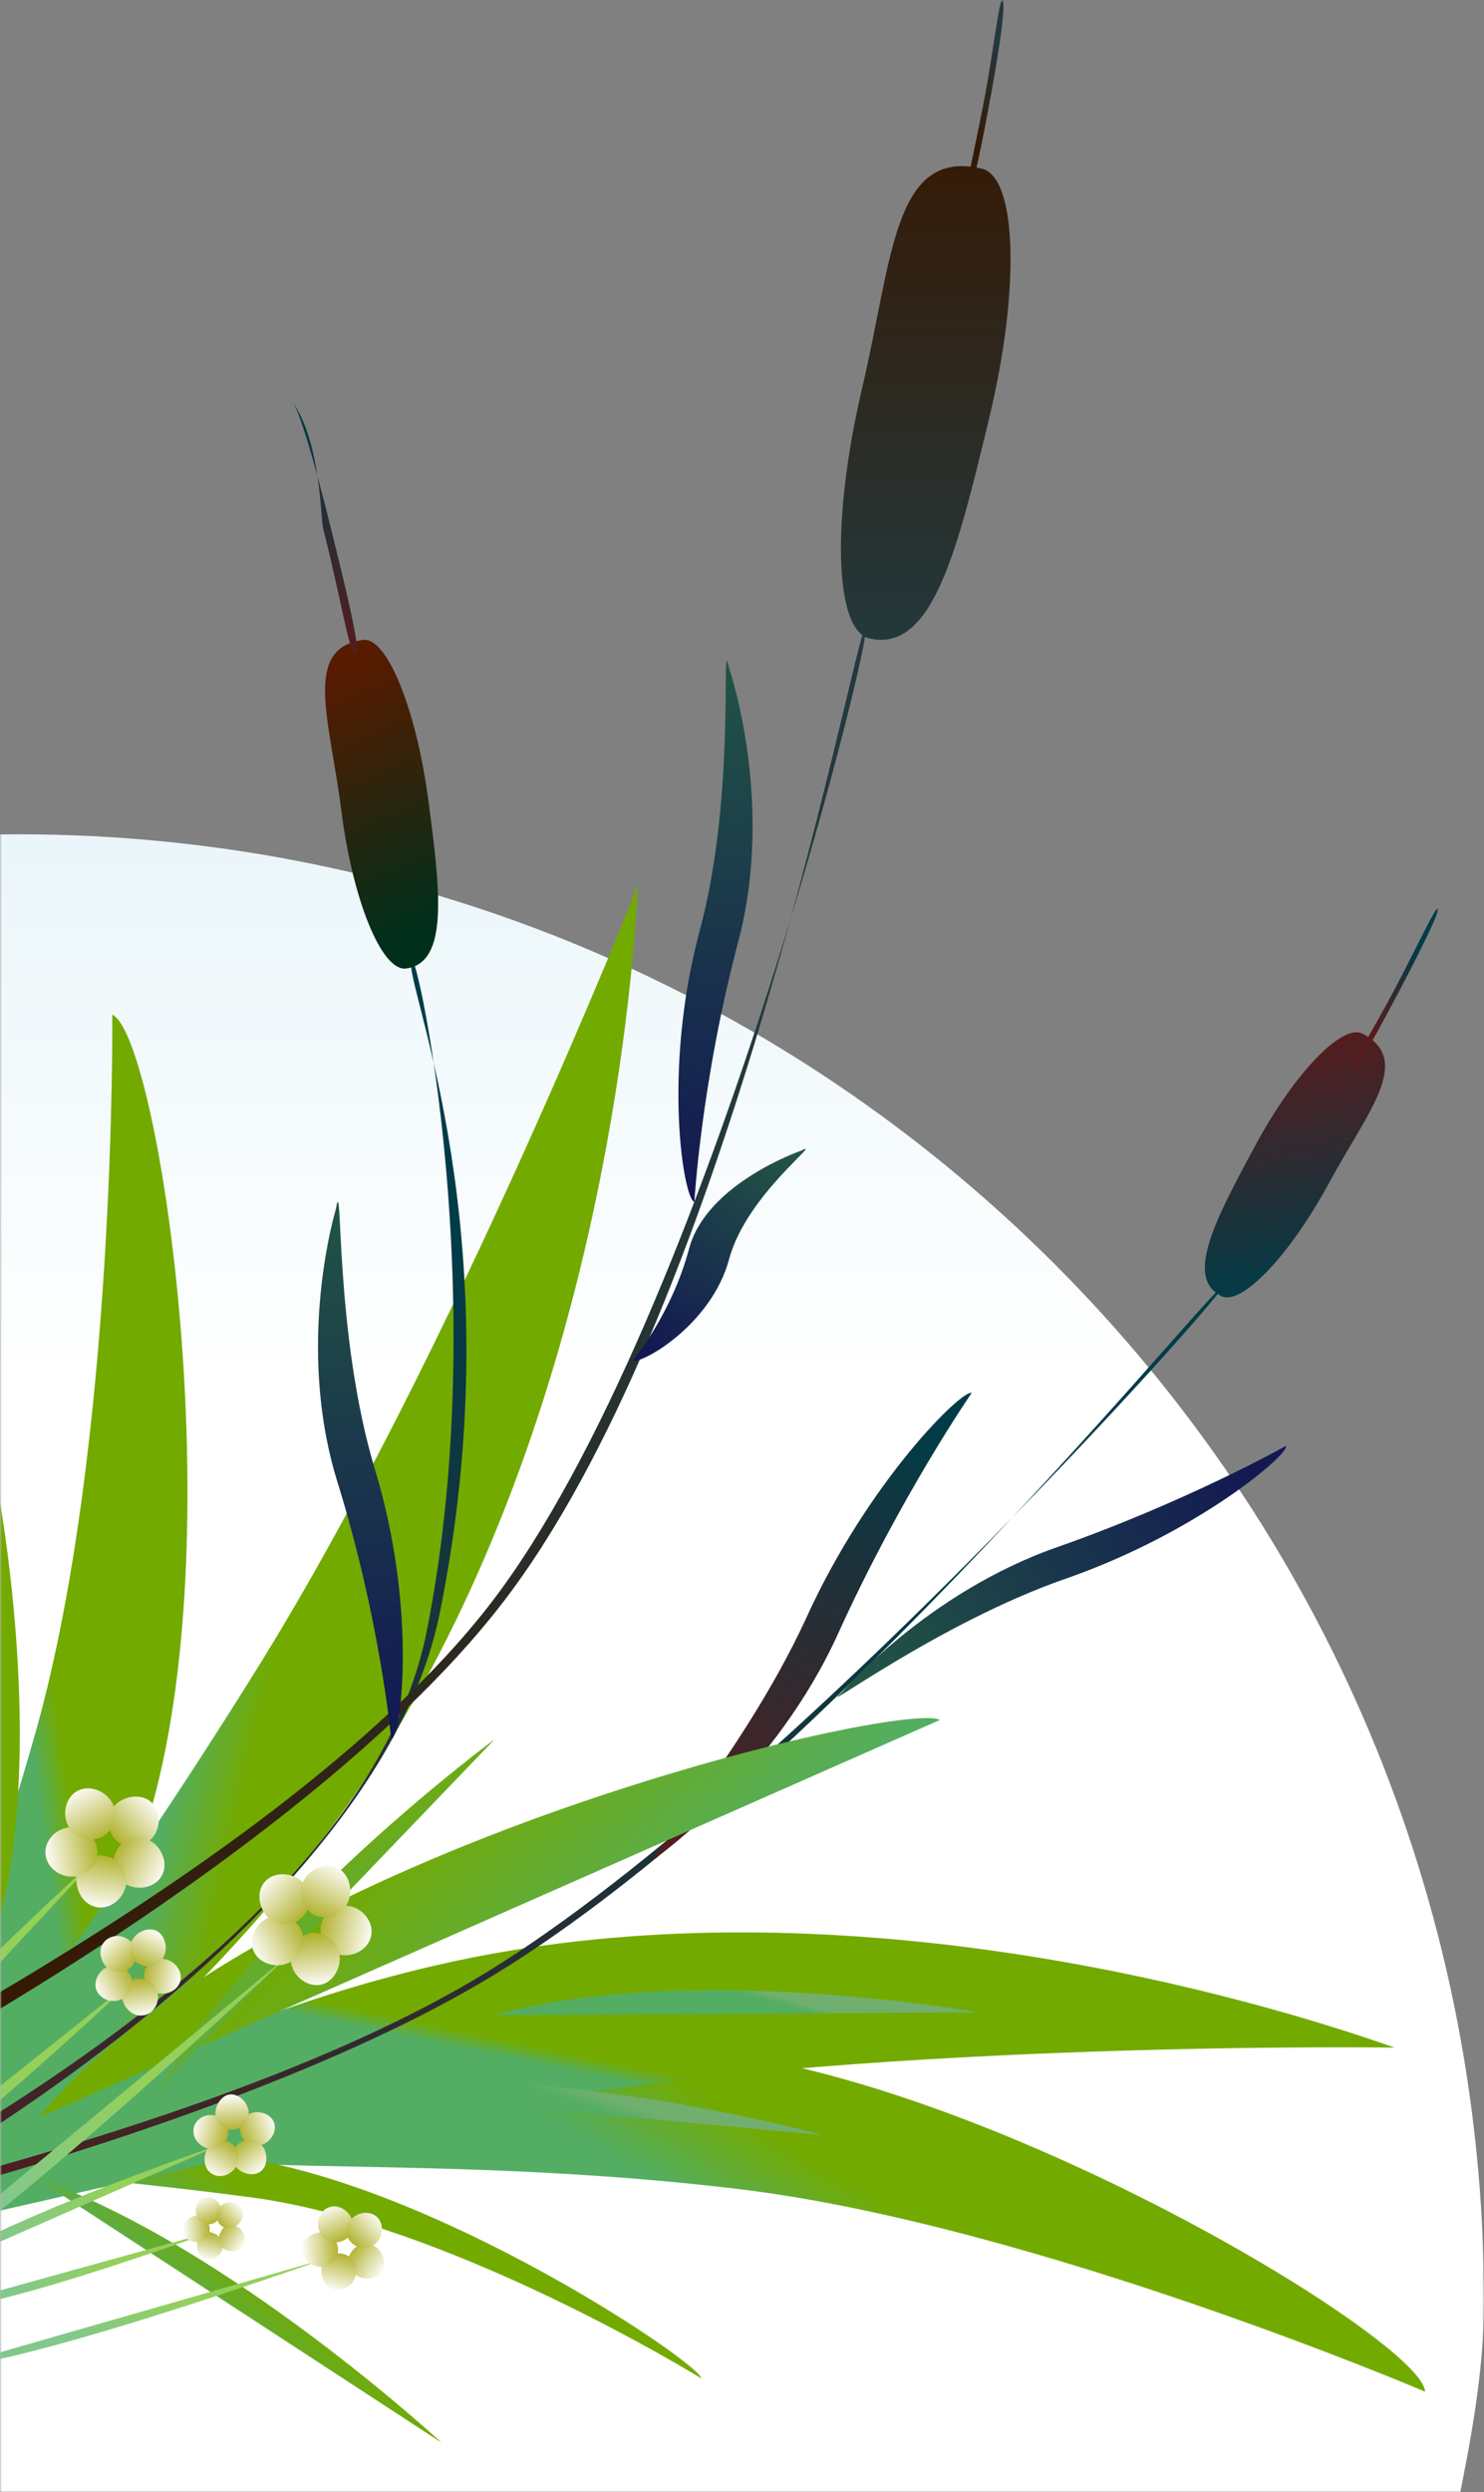 <svg xmlns="http://www.w3.org/2000/svg" xmlns:xlink="http://www.w3.org/1999/xlink" width="420" height="705" viewBox="0 0 420 705">
    <rect x="0" y="0" width="420" height="705" fill="#808080" stroke="none"/>
    <defs>
        <path id="a" d="M0 0h420v705H0z"/>
        <linearGradient id="c" x1="50%" x2="50%" y1="0%" y2="28.594%">
            <stop offset="0%" stop-color="#EBF6FA"/>
            <stop offset="100%" stop-color="#FFF"/>
        </linearGradient>
        <path id="d" d="M0 0h407v691H0z"/>
        <linearGradient id="f" x1="40.668%" x2="58.266%" y1="53.79%" y2="45.991%">
            <stop offset="28.09%" stop-color="#53AE64"/>
            <stop offset="66.85%" stop-color="#73AA00"/>
        </linearGradient>
        <linearGradient id="g" x1="42.886%" x2="56.12%" y1="54.746%" y2="45.453%">
            <stop offset="28.09%" stop-color="#53AE64"/>
            <stop offset="66.85%" stop-color="#73AA00"/>
        </linearGradient>
        <linearGradient id="h" x1="39.713%" x2="62.158%" y1="45.939%" y2="54.824%">
            <stop offset="28.09%" stop-color="#53AE64"/>
            <stop offset="66.85%" stop-color="#73AA00"/>
        </linearGradient>
        <linearGradient id="i" x1="34.1%" x2="66.823%" y1="59.125%" y2="42.714%">
            <stop offset="28.09%" stop-color="#53AE64"/>
            <stop offset="66.85%" stop-color="#73AA00"/>
        </linearGradient>
        <linearGradient id="j" x1="31.433%" x2="68.735%" y1="59.34%" y2="40.86%">
            <stop offset="28.09%" stop-color="#53AE64"/>
            <stop offset="66.85%" stop-color="#73AA00"/>
        </linearGradient>
        <linearGradient id="k" x1="47.074%" x2="53.376%" y1="53.946%" y2="46.899%">
            <stop offset="28.09%" stop-color="#53AE64"/>
            <stop offset="66.85%" stop-color="#73AA00"/>
        </linearGradient>
        <linearGradient id="l" x1="37.63%" x2="67.091%" y1="112.645%" y2="15.802%">
            <stop offset="0%" stop-color="#561C1D"/>
            <stop offset="100%" stop-color="#003C48"/>
        </linearGradient>
        <linearGradient id="m" x1="49.75%" x2="49.75%" y1=".024%" y2="99.926%">
            <stop offset="0%" stop-color="#351A06"/>
            <stop offset="100%" stop-color="#23393D"/>
        </linearGradient>
        <linearGradient id="n" x1="44.587%" x2="55.47%" y1="5.228%" y2="94.263%">
            <stop offset="0%" stop-color="#561C1D"/>
            <stop offset="100%" stop-color="#003C48"/>
        </linearGradient>
        <linearGradient id="o" x1="42.113%" x2="58.348%" y1="8.502%" y2="91.156%">
            <stop offset="0%" stop-color="#561B00"/>
            <stop offset="100%" stop-color="#002F1B"/>
        </linearGradient>
        <linearGradient id="p" x1="43.566%" x2="56.37%" y1="92.794%" y2="7.572%">
            <stop offset="0%" stop-color="#561C1D"/>
            <stop offset="100%" stop-color="#003C48"/>
        </linearGradient>
        <linearGradient id="q" x1="42.532%" x2="57.563%" y1="78.311%" y2="21.41%">
            <stop offset="0%" stop-color="#351A06"/>
            <stop offset="100%" stop-color="#23393D"/>
        </linearGradient>
        <linearGradient id="r" x1="22.193%" x2="77.468%" y1="67.164%" y2="32.886%">
            <stop offset="0%" stop-color="#561C1D"/>
            <stop offset="100%" stop-color="#003C48"/>
        </linearGradient>
        <linearGradient id="s" x1="21.96%" x2="77.914%" y1="78.039%" y2="26.496%">
            <stop offset="0%" stop-color="#351A06"/>
            <stop offset="100%" stop-color="#23393D"/>
        </linearGradient>
        <linearGradient id="t" x1="10.012%" x2="87.94%" y1="58.381%" y2="43.49%">
            <stop offset="0%" stop-color="#561C1D"/>
            <stop offset="100%" stop-color="#003C48"/>
        </linearGradient>
        <linearGradient id="u" x1="50.646%" x2="49.471%" y1=".34%" y2="100.039%">
            <stop offset="0%" stop-color="#225844"/>
            <stop offset="100%" stop-color="#131853"/>
        </linearGradient>
        <linearGradient id="v" x1="78.022%" x2="16.361%" y1="-2.216%" y2="99.803%">
            <stop offset="0%" stop-color="#225844"/>
            <stop offset="100%" stop-color="#131853"/>
        </linearGradient>
        <linearGradient id="w" x1="48.927%" x2="50.899%" y1=".199%" y2="99.952%">
            <stop offset="0%" stop-color="#225844"/>
            <stop offset="100%" stop-color="#131853"/>
        </linearGradient>
        <linearGradient id="x" x1="-1.36%" x2="99.93%" y1="64.277%" y2="34.252%">
            <stop offset="0%" stop-color="#225844"/>
            <stop offset="100%" stop-color="#131853"/>
        </linearGradient>
        <linearGradient id="y" x1="28.266%" x2="73.236%" y1="101.596%" y2=".09%">
            <stop offset="0%" stop-color="#561C1D"/>
            <stop offset="100%" stop-color="#003C48"/>
        </linearGradient>
        <linearGradient id="z" x1="96.133%" x2="3.518%" y1="73.988%" y2="26.091%">
            <stop offset="28.09%" stop-color="#53AE64"/>
            <stop offset="66.85%" stop-color="#73AA00"/>
        </linearGradient>
        <linearGradient id="A" x1="15.267%" x2="83.637%" y1="75.259%" y2="25.171%">
            <stop offset="28.09%" stop-color="#53AE64"/>
            <stop offset="66.85%" stop-color="#73AA00"/>
        </linearGradient>
        <linearGradient id="B" x1="84.795%" x2="14.269%" y1="97.495%" y2="2.906%">
            <stop offset="28.09%" stop-color="#53AE64"/>
            <stop offset="66.85%" stop-color="#73AA00"/>
        </linearGradient>
        <linearGradient id="C" x1="3.44%" x2="96.747%" y1="96.17%" y2="3.792%">
            <stop offset="28.09%" stop-color="#82C88C"/>
            <stop offset="66.85%" stop-color="#94D05A"/>
        </linearGradient>
        <linearGradient id="D" x1="3.203%" x2="96.698%" y1="84.618%" y2="15.327%">
            <stop offset="28.09%" stop-color="#82C88C"/>
            <stop offset="66.85%" stop-color="#94D05A"/>
        </linearGradient>
        <linearGradient id="E" x1="2.628%" x2="97.336%" y1="86.558%" y2="13.35%">
            <stop offset="28.09%" stop-color="#82C88C"/>
            <stop offset="66.85%" stop-color="#94D05A"/>
        </linearGradient>
        <linearGradient id="F" x1="88.309%" x2="13.05%" y1="13.347%" y2="83.213%">
            <stop offset="0%" stop-color="#FFF"/>
            <stop offset="100%" stop-color="#B0B02A"/>
        </linearGradient>
        <linearGradient id="G" x1="95.065%" x2="5.663%" y1="74.309%" y2="27.279%">
            <stop offset="0%" stop-color="#FFF"/>
            <stop offset="100%" stop-color="#B0B02A"/>
        </linearGradient>
        <linearGradient id="H" x1="41.584%" x2="57.381%" y1="99.066%" y2=".446%">
            <stop offset="0%" stop-color="#FFF"/>
            <stop offset="100%" stop-color="#B0B02A"/>
        </linearGradient>
        <linearGradient id="I" x1=".792%" x2="99.442%" y1="58.101%" y2="42.576%">
            <stop offset="0%" stop-color="#FFF"/>
            <stop offset="100%" stop-color="#B0B02A"/>
        </linearGradient>
        <linearGradient id="J" x1="26.435%" x2="73.649%" y1="4.705%" y2="94.465%">
            <stop offset="0%" stop-color="#FFF"/>
            <stop offset="100%" stop-color="#B0B02A"/>
        </linearGradient>
        <linearGradient id="K" x1="99.771%" x2="-.041%" y1="58.721%" y2="40.684%">
            <stop offset="0%" stop-color="#FFF"/>
            <stop offset="100%" stop-color="#B0B02A"/>
        </linearGradient>
        <linearGradient id="L" x1="57.578%" x2="44.139%" y1="101.353%" y2="2.951%">
            <stop offset="0%" stop-color="#FFF"/>
            <stop offset="100%" stop-color="#B0B02A"/>
        </linearGradient>
        <linearGradient id="M" x1="5.329%" x2="94.863%" y1="71.978%" y2="27.816%">
            <stop offset="0%" stop-color="#FFF"/>
            <stop offset="100%" stop-color="#B0B02A"/>
        </linearGradient>
        <linearGradient id="N" x1="12.764%" x2="87.006%" y1="13.264%" y2="84.715%">
            <stop offset="0%" stop-color="#FFF"/>
            <stop offset="100%" stop-color="#B0B02A"/>
        </linearGradient>
        <linearGradient id="O" x1="71.168%" x2="29.354%" y1="2.545%" y2="94.012%">
            <stop offset="0%" stop-color="#FFF"/>
            <stop offset="100%" stop-color="#B0B02A"/>
        </linearGradient>
        <linearGradient id="P" x1="98.426%" x2="-.394%" y1="58.726%" y2="41.032%">
            <stop offset="0%" stop-color="#FFF"/>
            <stop offset="100%" stop-color="#B0B02A"/>
        </linearGradient>
        <linearGradient id="Q" x1="58.642%" x2="44.631%" y1="100.703%" y2="1.128%">
            <stop offset="0%" stop-color="#FFF"/>
            <stop offset="100%" stop-color="#B0B02A"/>
        </linearGradient>
        <linearGradient id="R" x1="4.934%" x2="94.048%" y1="72.936%" y2="28.309%">
            <stop offset="0%" stop-color="#FFF"/>
            <stop offset="100%" stop-color="#B0B02A"/>
        </linearGradient>
        <linearGradient id="S" x1="13.701%" x2="87.404%" y1="13.353%" y2="85.109%">
            <stop offset="0%" stop-color="#FFF"/>
            <stop offset="100%" stop-color="#B0B02A"/>
        </linearGradient>
        <linearGradient id="T" x1="70.36%" x2="28.689%" y1="4.751%" y2="95.576%">
            <stop offset="0%" stop-color="#FFF"/>
            <stop offset="100%" stop-color="#B0B02A"/>
        </linearGradient>
        <linearGradient id="U" x1="-1.564%" x2="101.33%" y1="57.877%" y2="41.956%">
            <stop offset="28.09%" stop-color="#82C88C"/>
            <stop offset="66.85%" stop-color="#94D05A"/>
        </linearGradient>
        <linearGradient id="V" x1="1.279%" x2="98.72%" y1="54.781%" y2="45.125%">
            <stop offset="28.09%" stop-color="#82C88C"/>
            <stop offset="66.85%" stop-color="#94D05A"/>
        </linearGradient>
        <linearGradient id="W" x1="1.151%" x2="98.935%" y1="54.887%" y2="45.03%">
            <stop offset="28.09%" stop-color="#82C88C"/>
            <stop offset="66.85%" stop-color="#94D05A"/>
        </linearGradient>
        <linearGradient id="X" x1="97.842%" x2="3.389%" y1="33.735%" y2="66.73%">
            <stop offset="0%" stop-color="#FFF"/>
            <stop offset="100%" stop-color="#B0B02A"/>
        </linearGradient>
        <linearGradient id="Y" x1="80.746%" x2="19.211%" y1="90.592%" y2="10.222%">
            <stop offset="0%" stop-color="#FFF"/>
            <stop offset="100%" stop-color="#B0B02A"/>
        </linearGradient>
        <linearGradient id="Z" x1="24.59%" x2="75.389%" y1="94.04%" y2="9.504%">
            <stop offset="0%" stop-color="#FFF"/>
            <stop offset="100%" stop-color="#B0B02A"/>
        </linearGradient>
        <linearGradient id="aa" x1="-.015%" x2="97.553%" y1="38.232%" y2="61.795%">
            <stop offset="0%" stop-color="#FFF"/>
            <stop offset="100%" stop-color="#B0B02A"/>
        </linearGradient>
        <linearGradient id="ab" x1="46.515%" x2="54.763%" y1="1.372%" y2="101.703%">
            <stop offset="0%" stop-color="#FFF"/>
            <stop offset="100%" stop-color="#B0B02A"/>
        </linearGradient>
        <linearGradient id="ac" x1="93.6%" x2="8.804%" y1="78.788%" y2="23.715%">
            <stop offset="0%" stop-color="#FFF"/>
            <stop offset="100%" stop-color="#B0B02A"/>
        </linearGradient>
        <linearGradient id="ad" x1="37.897%" x2="62.16%" y1="99.71%" y2="3.586%">
            <stop offset="0%" stop-color="#FFF"/>
            <stop offset="100%" stop-color="#B0B02A"/>
        </linearGradient>
        <linearGradient id="ae" x1=".127%" x2="100.625%" y1="52.521%" y2="45.874%">
            <stop offset="0%" stop-color="#FFF"/>
            <stop offset="100%" stop-color="#B0B02A"/>
        </linearGradient>
        <linearGradient id="af" x1="30.803%" x2="68.988%" y1="1.453%" y2="94.863%">
            <stop offset="0%" stop-color="#FFF"/>
            <stop offset="100%" stop-color="#B0B02A"/>
        </linearGradient>
        <linearGradient id="ag" x1="90.603%" x2="14.046%" y1="16.002%" y2="82.947%">
            <stop offset="0%" stop-color="#FFF"/>
            <stop offset="100%" stop-color="#B0B02A"/>
        </linearGradient>
        <linearGradient id="ah" x1="90.853%" x2="4.525%" y1="79.424%" y2="21.834%">
            <stop offset="0%" stop-color="#FFF"/>
            <stop offset="100%" stop-color="#B0B02A"/>
        </linearGradient>
        <linearGradient id="ai" x1="37.957%" x2="62.885%" y1="100.25%" y2="3.306%">
            <stop offset="0%" stop-color="#FFF"/>
            <stop offset="100%" stop-color="#B0B02A"/>
        </linearGradient>
        <linearGradient id="aj" x1=".361%" x2="100.787%" y1="54.116%" y2="47.358%">
            <stop offset="0%" stop-color="#FFF"/>
            <stop offset="100%" stop-color="#B0B02A"/>
        </linearGradient>
        <linearGradient id="ak" x1="29.594%" x2="65.993%" y1=".606%" y2="92.892%">
            <stop offset="0%" stop-color="#FFF"/>
            <stop offset="100%" stop-color="#B0B02A"/>
        </linearGradient>
        <linearGradient id="al" x1="90.364%" x2="12.93%" y1="14.503%" y2="81.792%">
            <stop offset="0%" stop-color="#FFF"/>
            <stop offset="100%" stop-color="#B0B02A"/>
        </linearGradient>
        <linearGradient id="am" x1="40.126%" x2="59.891%" y1="54.912%" y2="45.266%">
            <stop offset="28.09%" stop-color="#53AE64"/>
            <stop offset="66.85%" stop-color="#71AF6E"/>
        </linearGradient>
        <linearGradient id="an" x1="44.187%" x2="55.69%" y1="52.458%" y2="47.804%">
            <stop offset="28.09%" stop-color="#53AE64"/>
            <stop offset="66.85%" stop-color="#71AF6E"/>
        </linearGradient>
    </defs>
    <g fill="none" fill-rule="evenodd">
        <mask id="b" fill="#fff">
            <use xlink:href="#a"/>
        </mask>
        <g mask="url(#b)">
            <path fill="url(#c)" d="M410 779c269 0 403.624-4.346 403.871-13.04C814.91 729.493 830 690.885 830 651c0-229.198-185.802-415-415-415S0 421.802 0 651c0 44.645 20.392 86.486 20.097 127.942C20.032 787.981 150 788 410 779z" transform="translate(-410)"/>
            <g>
                <mask id="e" fill="#fff">
                    <use xlink:href="#d"/>
                </mask>
                <g fill-rule="nonzero" mask="url(#e)">
                    <path fill="url(#f)" d="M83.145 260.42C60.633 341.25.988 389 .988 389c-6.73-5.357 26.921-69.414 49.433-150.243 22.512-80.828 21.352-201.72 21.352-201.72 12.764 5.59 33.883 142.322 11.372 223.383z" transform="translate(-40 250)"/>
                    <path fill="url(#g)" d="M39.978 292.1c-14.621 55.438-38.526 95.27-38.526 95.27-1.624-2.33 15.086-48.684 29.707-103.89 14.62-55.205 1.624-137.663 1.624-137.663 3.713 1.63 21.816 91.077 7.195 146.282z" transform="translate(-40 250)"/>
                    <path fill="url(#h)" d="M150.216 242.717c-54.54 88.05-143.89 140.926-143.89 140.926-3.25-5.824 52.914-75.238 107.453-163.287C168.318 132.306 220.536.466 220.536.466c-2.321 46.12-15.782 153.97-70.32 242.251z" transform="translate(-40 250)"/>
                    <path fill="url(#i)" d="M243.498 34.388c-83.328-10.06-150.364 27.37-150.364 27.37 2.328 8.42 74.251 1.403 157.812 11.462 83.562 10.059 194.356 57.312 194.356 57.312-.233-13.802-118.476-86.086-201.804-96.145z" transform="translate(-42 546)"/>
                    <path fill="url(#j)" d="M108.264 64.096C51.47 56.611 5.616 63.395 5.616 63.395c1.397 2.573 50.742 4.678 107.303 12.164 56.794 7.486 127.553 51.23 127.553 51.23 0-3.977-75.414-55.207-132.208-62.693z" transform="translate(-42 546)"/>
                    <path fill="url(#k)" d="M186.006 5.848C83.824 22.925.728 85.618.728 85.618c4.19 5.38 89.846-20.586 192.028-37.429C294.938 31.113 436.69 33.218 436.69 33.218c-43.76-15.44-148.502-44.447-250.684-27.37z" transform="translate(-42 546)"/>
                    <path fill="url(#l)" d="M243.484 456.18C223.434 556.44 49.272 644.343 46.008 638.748c-1.399-2.332 173.695-76.71 193.746-177.204 20.05-100.492-6.062-207.98-4.43-188.161 1.4 13.29 28.444 82.539 8.16 182.799z" transform="translate(-119)"/>
                    <path fill="url(#m)" d="M398.918 118.443c-8.866 36.649-15.865 66.34-33.83 62.164-10.032-2.32-10.732-34.097-2.1-70.747 8.633-36.65 8.866-67.963 33.83-62.164 10.032 2.32 10.965 34.097 2.1 70.747z" transform="translate(-119)"/>
                    <path fill="url(#n)" d="M474.245 324.07c-11.075 20.573-20.029 37.215-9.661 42.532 5.655 3.005 19.321-11.327 30.396-31.667 11.074-20.573 24.033-34.904 9.66-42.532-5.655-3.004-19.321 11.095-30.395 31.668z" transform="translate(-119)"/>
                    <path fill="url(#o)" d="M240.16 225.874c3.445 25.79 5.972 46.469-6.204 48.095-6.892.93-15.162-19.285-18.378-44.843-3.217-25.558-11.028-45.772 6.202-48.095 6.663-.93 14.933 19.285 18.38 44.843z" transform="translate(-119)"/>
                    <path fill="url(#p)" d="M212.375 148.32c4.825 19.51 8.927 36.2 7.238 36.67-1.689.47-4.102-15.75-9.168-35.495-.724-3.29-.724-24.212-8.445-35.495 1.689 2.586 5.55 14.81 10.375 34.32z" transform="translate(-119)"/>
                    <path fill="url(#q)" d="M399.525 26.465c-2.648 14.45-5.056 26.769-6.26 26.532-1.203-.237 1.927-11.845 4.575-26.296 2.648-14.45 4.334-30.085 5.056-26.058.482 1.895-.722 11.371-3.37 25.822z" transform="translate(-119)"/>
                    <path fill="url(#r)" d="M515.23 279.918c-6.447 12.197-12.177 22.752-13.132 22.049-.955-.47 5.252-10.086 11.7-22.284 6.446-12.197 12.654-25.801 12.176-22.048-.477 1.876-4.298 10.086-10.744 22.283z" transform="translate(-119)"/>
                    <path fill="url(#s)" d="M261.071 453.616C198.591 534.539 36.465 616.162 36 609.633c-.232-2.799 159.339-75.094 221.82-156.017 62.48-80.924 112.884-292.91 105.451-274.487-4.645 12.593-39.718 193.797-102.2 274.487z" transform="translate(-119)"/>
                    <path fill="url(#t)" d="M255.505 560.637C167.554 612.45-2.531 646.607.029 641.495c1.163-2.091 164.966-29.509 252.916-81.323 87.951-51.814 225.229-208.419 211.036-195.407-9.772 8.83-120.525 144.057-208.476 195.872z" transform="translate(-119)"/>
                    <path fill="url(#u)" d="M316.925 263.68c-10.517 39.556-4.44 75.622-1.402 76.32 0 0 1.87-33.739 12.387-73.528 10.518-39.556-2.57-77.483-2.57-77.483-2.572-12.332 2.336 35.135-8.415 74.691z" transform="translate(-119)"/>
                    <path fill="url(#v)" d="M325.353 356.174C320.4 374.603 301.065 385.66 298 384.969c0 0 11.082-13.13 16.034-31.79 4.952-18.429 31.597-27.643 31.597-27.643 7.074-3.686-15.327 12.209-20.278 30.638z" transform="translate(-119)"/>
                    <path fill="url(#w)" d="M225.214 416.017c11.887 39.27 7.37 75.054 4.517 75.983 0 0-3.09-33.693-15.216-72.73-12.125-39.037-.475-77.144-.475-77.144 2.14-12.78-.714 34.622 11.174 73.891z" transform="translate(-119)"/>
                    <path fill="url(#x)" d="M421.107 446.405c36.888-12.94 62.802-35.053 61.869-37.405 0 0-28.017 15.762-64.904 28.7-36.888 12.939-60.702 40.934-60.702 40.934-8.872 7.763 26.849-19.526 63.737-32.23z" transform="translate(-119)"/>
                    <path fill="url(#y)" d="M347.053 457.968c17.751-39.108 44.378-65.1 46.947-63.93 0 0-20.087 29.038-37.838 68.145s-50.45 62.524-50.45 62.524c-9.577 8.665 23.356-27.632 41.34-66.74z" transform="translate(-119)"/>
                    <path fill="url(#z)" d="M385 486.538c-9.78-5.845-192.589 36.24-255 112.462" transform="translate(-119)"/>
                    <path fill="url(#A)" d="M129 616c54.118 18.692 115 75 115 75" transform="translate(-119)"/>
                    <path fill="url(#B)" d="M164 591c28.268-49.85 95-99 95-99" transform="translate(-119)"/>
                    <path fill="url(#C)" d="M148 524c-56.675 52.266-82.457 81.968-95 102" transform="translate(-119)"/>
                    <path fill="url(#D)" d="M158 559c-44.696 41.641-76.49 67.408-94 75" transform="translate(-119)"/>
                    <path fill="url(#E)" d="M202 552c-56.701 52.95-100.853 90.037-122 101" transform="translate(-119)"/>
                    <path fill="url(#F)" d="M20.95 5.29c2.76-2.53 7.818-2.99 10.348 0 2.53 2.759 2.07 7.818-.92 10.348-2.99 2.53-7.359 2.53-9.888-.46-2.53-2.99-2.53-7.36.46-9.889z" transform="translate(12 505)"/>
                    <path fill="url(#G)" d="M30.378 15.638c3.45 1.84 5.29 6.439 3.45 9.888-1.84 3.45-6.67 4.37-10.119 2.53-3.45-1.84-4.6-5.98-2.76-9.429 1.84-3.45 5.98-4.829 9.43-2.99z" transform="translate(12 505)"/>
                    <path fill="url(#H)" d="M23.71 28.056c-.69 3.91-4.37 7.13-8.28 6.44-3.91-.69-6.209-4.83-5.749-8.74.69-3.909 4.14-6.439 8.049-5.749 3.91.69 6.44 4.37 5.98 8.05z" transform="translate(12 505)"/>
                    <path fill="url(#I)" d="M9.681 25.756c-3.91.69-8.049-1.84-8.739-5.749-.69-3.91 2.53-7.589 6.44-8.049 3.909-.69 7.358 1.84 8.048 5.75.69 3.679-1.84 7.359-5.749 8.048z" transform="translate(12 505)"/>
                    <path fill="url(#J)" d="M7.381 11.728c-1.84-3.45-.92-8.278 2.53-10.118 3.45-1.84 8.049 0 9.889 3.45 1.84 3.449.46 7.588-2.76 9.428-3.45 1.84-7.819.46-9.659-2.76z" transform="translate(12 505)"/>
                    <path fill="url(#K)" d="M27.871 12.188c3.91.69 6.899 4.6 6.21 8.28-.69 3.909-5.06 6.208-8.74 5.518-3.68-.69-6.209-4.369-5.519-8.278.69-3.68 4.14-6.21 8.049-5.52z" transform="translate(71 527)"/>
                    <path fill="url(#L)" d="M25.111 25.986c.46 3.91-2.07 8.05-5.749 8.51-3.91.46-7.589-2.76-8.049-6.67-.46-3.91 2.07-7.359 5.98-8.049 3.679-.23 7.358 2.53 7.818 6.21z" transform="translate(71 527)"/>
                    <path fill="url(#M)" d="M11.083 28.056c-3.45 1.84-8.279.69-10.118-2.76-1.84-3.449.23-8.048 3.68-9.658 3.449-1.84 7.588-.46 9.428 2.99 1.84 3.449.46 7.588-2.99 9.428z" transform="translate(71 527)"/>
                    <path fill="url(#N)" d="M4.874 15.408c-2.76-2.76-3.45-7.59-.69-10.349 2.76-2.76 7.59-2.3 10.349.23 2.76 2.76 2.76 7.13.23 9.889-2.76 2.76-7.13 2.76-9.889.23z" transform="translate(71 527)"/>
                    <path fill="url(#O)" d="M14.763 5.29c1.61-3.45 6.209-5.52 9.658-3.91 3.45 1.61 4.6 6.439 2.99 9.888-1.61 3.45-5.75 5.06-9.429 3.45-3.45-1.84-4.829-5.98-3.22-9.429z" transform="translate(71 527)"/>
                    <g>
                        <path fill="url(#P)" d="M19.655 9.208c2.673.448 4.9 3.135 4.454 5.821-.445 2.687-3.563 4.478-6.235 3.807-2.673-.448-4.454-3.135-4.01-5.822.446-2.686 2.896-4.477 5.791-3.806z" transform="translate(27 545)"/>
                        <path fill="url(#Q)" d="M17.65 19.06c.446 2.686-1.335 5.82-4.23 6.044-2.673.448-5.345-2.015-5.79-4.701-.446-2.687 1.558-5.374 4.23-5.597 2.896-.448 5.345 1.567 5.79 4.253z" transform="translate(27 545)"/>
                        <path fill="url(#R)" d="M7.63 20.403c-2.45 1.343-5.79.448-7.127-2.015-1.336-2.463.223-5.597 2.672-6.94 2.45-1.344 5.345-.225 6.681 2.238 1.337 2.463.223 5.373-2.227 6.717z" transform="translate(27 545)"/>
                        <path fill="url(#S)" d="M3.175 11.447C1.171 9.432.725 6.074 2.73 4.06c2.004-2.015 5.345-1.791 7.349.224 2.004 2.015 2.004 5.15 0 7.164-1.782 1.791-4.9 1.791-6.904 0z" transform="translate(27 545)"/>
                        <path fill="url(#T)" d="M10.302 4.059c1.113-2.463 4.454-4.03 6.903-2.91 2.45 1.119 3.341 4.701 2.227 7.164-1.113 2.463-4.23 3.582-6.68 2.463-2.673-1.12-3.786-4.03-2.45-6.717z" transform="translate(27 545)"/>
                    </g>
                    <path fill="url(#U)" d="M183 606c-51.9 18.182-77.269 30.455-91 40" transform="translate(-119)"/>
                    <path fill="url(#V)" d="M180 631c-41.268 14.72-69.321 22.77-83 23" transform="translate(-119)"/>
                    <path fill="url(#W)" d="M211 639c-51.794 18.102-91.045 29.642-108 31" transform="translate(-119)"/>
                    <g>
                        <path fill="url(#X)" d="M17.018 5.786c2.4-.886 5.673.221 6.546 2.657.872 2.436-.873 5.314-3.273 6.2-2.4.886-5.236-.443-6.11-2.879-.872-2.214.437-5.093 2.837-5.978z" transform="translate(54 592)"/>
                        <path fill="url(#Y)" d="M20.29 15.086c1.528 1.993 1.528 5.535-.435 7.085-1.964 1.55-5.237.886-6.982-1.107-1.528-1.993-1.31-5.093.654-6.643 2.182-1.771 5.018-1.55 6.764.665z" transform="translate(54 592)"/>
                        <path fill="url(#Z)" d="M12.655 21.064c-1.31 2.215-4.582 3.322-6.764 1.772-2.182-1.329-2.618-4.872-1.091-7.086 1.527-2.214 4.364-2.879 6.545-1.55 2.182 1.55 2.837 4.65 1.31 6.864z" transform="translate(54 592)"/>
                        <path fill="url(#aa)" d="M4.8 15.75C2.182 15.086.218 12.429.873 9.771c.654-2.657 3.709-3.985 6.109-3.321 2.618.664 4.145 3.321 3.49 5.757C9.819 14.643 7.2 16.414 4.8 15.75z" transform="translate(54 592)"/>
                        <path fill="url(#ab)" d="M6.982 6.229C6.764 3.57 8.727.693 11.127.47c2.4-.221 5.018 2.215 5.237 4.872C16.582 8 14.618 10.214 12 10.436c-2.618.221-4.8-1.55-5.018-4.207z" transform="translate(54 592)"/>
                    </g>
                    <g>
                        <path fill="url(#ac)" d="M21.285 11.556c2.262 1.583 3.168 4.751 1.81 7.014-1.584 2.262-4.978 2.489-7.24 1.131-2.263-1.584-2.942-4.525-1.358-6.788 1.584-2.262 4.525-2.941 6.788-1.357z" transform="translate(85 624)"/>
                        <path fill="url(#ad)" d="M15.628 19.701c-.679 2.715-3.394 4.752-6.109 3.846-2.715-.678-4.073-3.846-3.394-6.561.679-2.715 3.394-4.073 6.11-3.394 2.714.679 4.072 3.62 3.393 6.109z" transform="translate(85 624)"/>
                        <path fill="url(#ae)" d="M6.125 17.212c-2.715.226-5.43-1.81-5.656-4.525C.242 9.972 2.73 7.709 5.446 7.483c2.716-.226 4.978 1.81 5.205 4.525.226 2.489-1.81 4.978-4.526 5.204z" transform="translate(85 624)"/>
                        <path fill="url(#af)" d="M5.446 7.257c-1.13-2.49 0-5.883 2.49-6.788 2.488-1.132 5.656.678 6.561 3.167 1.131 2.49-.226 5.43-2.715 6.336-2.263.905-5.204-.227-6.336-2.715z" transform="translate(85 624)"/>
                        <path fill="url(#ag)" d="M14.723 3.41c2.037-1.81 5.43-2.036 7.24 0 1.81 2.036 1.358 5.43-.678 7.24-2.037 1.81-5.204 1.584-7.014-.452-1.81-1.81-1.584-4.978.452-6.788z" transform="translate(85 624)"/>
                    </g>
                    <g>
                        <path fill="url(#ah)" d="M16.437 9.038c1.618 1.156 2.543 3.699 1.387 5.318-1.156 1.618-3.7 1.85-5.318.924-1.619-.924-2.081-3.468-.925-5.086.694-1.85 3.006-2.313 4.856-1.156z" transform="translate(51 621)"/>
                        <path fill="url(#ai)" d="M12.043 15.05c-.462 1.849-2.543 3.467-4.624 3.005-2.08-.462-3.006-2.775-2.543-4.856.462-2.08 2.543-3.237 4.393-2.543 1.85.694 3.468 2.543 2.774 4.393z" transform="translate(51 621)"/>
                        <path fill="url(#aj)" d="M4.876 13.2C2.795 13.43.714 11.811.714 9.73c0-2.08 1.85-3.7 3.7-3.93 2.08-.232 3.699 1.387 3.93 3.468.231 2.08-1.387 3.7-3.468 3.93z" transform="translate(51 621)"/>
                        <path fill="url(#ak)" d="M4.644 5.8c-.693-1.85 0-4.393 1.85-5.086 1.85-.694 4.162.462 4.856 2.312.693 1.85 0 3.93-1.85 4.855-1.85.925-4.162-.23-4.856-2.08z" transform="translate(51 621)"/>
                        <path fill="url(#al)" d="M11.35 3.026c1.618-1.387 4.162-1.387 5.549 0 1.387 1.618.925 4.162-.694 5.318-1.618 1.387-3.93 1.156-5.086-.231-1.157-1.388-1.157-3.931.23-5.087z" transform="translate(51 621)"/>
                    </g>
                    <path fill="url(#am)" d="M216 591.307C272.204 581.967 352 604 352 604" transform="translate(-119)"/>
                    <path fill="url(#an)" d="M259 570c55.17-15.306 137-.74 137-.74" transform="translate(-119)"/>
                </g>
            </g>
        </g>
    </g>
</svg>
